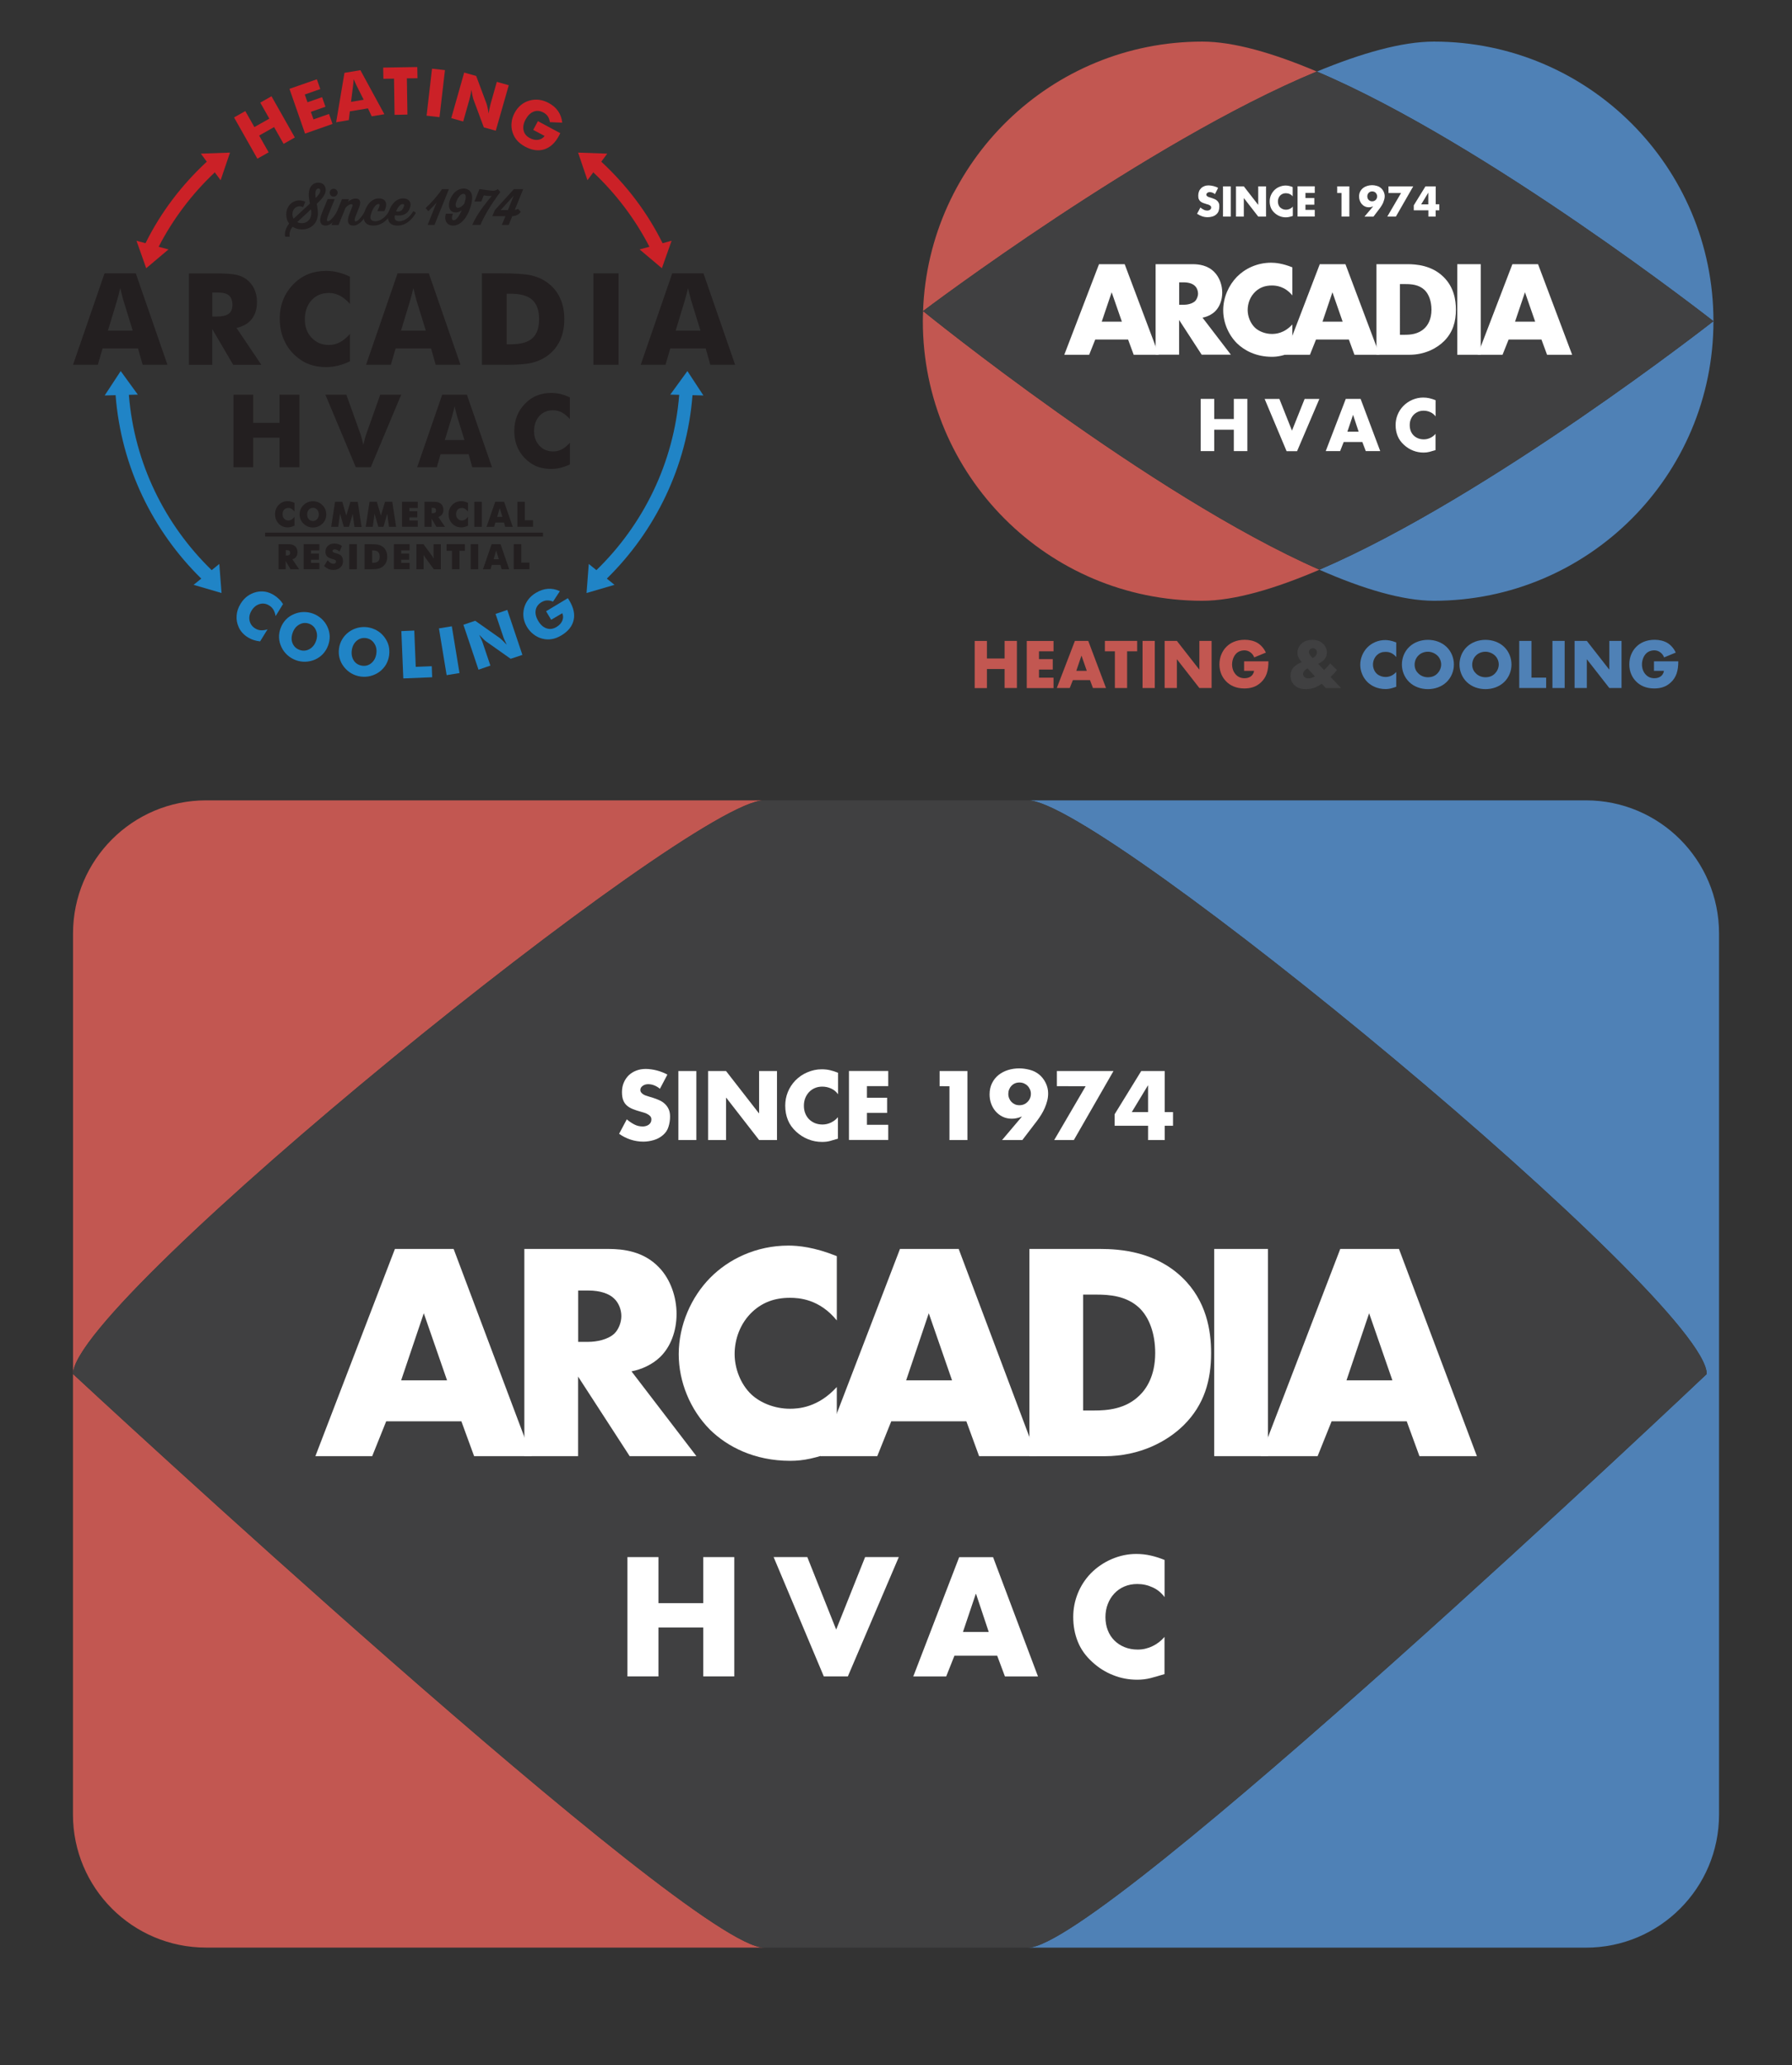 <?xml version="1.0" encoding="utf-8"?>
<!-- Generator: Adobe Illustrator 21.1.0, SVG Export Plug-In . SVG Version: 6.00 Build 0)  -->
<svg version="1.1" id="Layer_1" xmlns="http://www.w3.org/2000/svg" xmlns:xlink="http://www.w3.org/1999/xlink" x="0px" y="0px"
	 viewBox="0 0 2564.2 2954.1" style="enable-background:new 0 0 2564.2 2954.1;" xml:space="preserve">
<rect x="0" y="0" width="2564.2" height="2954.1" fill="#333333" stroke="none"/>
<style type="text/css">
	.st0{fill:#CB2127;}
	.st1{fill:#2084C6;}
	.st2{fill:#231F20;}
	.st3{fill:#4F81B6;}
	.st4{fill:#C25751;}
	.st5{fill:#404041;}
	.st6{fill:#FFFFFF;}
</style>
<g>
	<g>
		<path class="st0" d="M368.3,227l-33.4-59l16.1-9.1l13,22.9l21.4-12.1l-13-22.9l16.1-9.1l33.4,59l-16.1,9.1l-13.6-24l-21.4,12.1
			l13.6,24L368.3,227z"/>
		<path class="st0" d="M436.5,191.1l-22.3-64l39.2-13.7l4.9,14l-22.2,7.8l3.9,11.1l20.9-7.3l4.8,13.7l-20.9,7.3l3.8,10.8l22.2-7.8
			l5,14.3L436.5,191.1z"/>
		<path class="st0" d="M481,174.9l11.9-70.7l22.8-3.8l34.3,63l-18.1,3l-5.4-11.4l-25.9,4.3l-1.5,12.5L481,174.9z M502.3,145.7
			l18.1-3l-10.5-20.9c-0.3-0.6-0.8-1.7-1.4-3.1c-0.6-1.4-1.4-3.3-2.4-5.5c-0.1,1.7-0.2,3.3-0.4,4.9c-0.1,1.6-0.3,3.1-0.5,4.5
			L502.3,145.7z"/>
		<path class="st0" d="M564.6,164.3l-0.8-51.8l-15.2,0.2l-0.3-16l48.8-0.8l0.3,16l-15.2,0.2l0.8,51.8L564.6,164.3z"/>
		<path class="st0" d="M610.4,165.5l7.8-67.3l18.5,2.1l-7.8,67.3L610.4,165.5z"/>
		<path class="st0" d="M645.7,169l18.5-65.2l17.2,4.9l15.1,40.5c0.3,0.8,0.7,2.4,1.2,4.8c0.5,2.4,1,5.2,1.5,8.4
			c0.4-2.8,0.8-5.3,1.3-7.4c0.4-2.2,0.9-4.1,1.3-5.7l9.1-32.2l17.1,4.8L709.4,187l-17.1-4.8l-15.1-40.7c-0.3-0.8-0.7-2.4-1.2-4.8
			c-0.5-2.4-1-5.1-1.5-8.3c-0.4,2.8-0.8,5.3-1.3,7.5c-0.4,2.2-0.9,4-1.3,5.7l-9.1,32.2L645.7,169z"/>
		<path class="st0" d="M763,185.8l6.7-12.5l32,17.2c-0.2,0.4-0.4,0.9-0.7,1.4c-0.3,0.5-0.6,1.2-1.1,2.2c-5.5,10.3-12.5,16.8-21,19.5
			c-8.5,2.7-17.6,1.5-27.5-3.8c-4.8-2.6-8.7-5.7-11.7-9.1c-3-3.5-5.1-7.5-6.5-12.1c-1.3-4.4-1.7-8.9-1.1-13.7
			c0.5-4.7,2-9.2,4.3-13.5c2.4-4.5,5.4-8.1,8.9-11.1c3.5-2.9,7.6-5.1,12.2-6.4c4.6-1.3,9.2-1.7,13.9-1.1c4.7,0.6,9.3,2.1,13.7,4.5
			c5.8,3.1,10.4,7.1,13.6,11.8c3.2,4.7,5.2,10.2,5.8,16.4l-17.7-0.8c-0.4-3.2-1.4-6-2.9-8.2c-1.5-2.3-3.6-4.1-6.2-5.5
			c-4.9-2.6-9.6-3.1-14.1-1.3c-4.5,1.7-8.3,5.4-11.4,11c-3.1,5.7-4.1,10.9-3,15.7c1,4.8,4,8.5,8.9,11.1c4.1,2.2,8.1,3.1,12,2.5
			c3.8-0.5,6.9-2.4,9.2-5.5L763,185.8z"/>
	</g>
	<g>
		<path class="st1" d="M405,864.1l-10.6,17.2c-0.7-3.7-1.8-6.8-3.2-9.2c-1.5-2.4-3.4-4.4-5.9-5.9c-4.5-2.8-9.1-3.5-13.8-2.1
			c-4.7,1.4-8.6,4.5-11.6,9.5c-2.8,4.6-3.8,9.3-2.8,14.1c1,4.8,3.7,8.6,8.1,11.3c2.4,1.5,5.1,2.4,7.9,2.6c2.8,0.2,6.1-0.2,9.7-1.3
			l-10.6,17.2c-3.2-0.3-6.3-1-9.1-1.9c-2.8-0.9-5.5-2.1-8.1-3.7c-3.2-1.9-5.8-4.1-8-6.5c-2.2-2.4-4-5-5.3-7.9
			c-2.5-5.5-3.6-11.2-3.1-17c0.4-5.8,2.3-11.4,5.7-16.9c2.7-4.4,5.9-8,9.6-10.7c3.7-2.7,7.8-4.7,12.5-5.9c4.5-1.1,8.8-1.3,13.1-0.6
			c4.3,0.7,8.5,2.4,12.7,5c2.5,1.6,4.8,3.4,6.9,5.5C401.3,858.9,403.2,861.3,405,864.1z"/>
		<path class="st1" d="M469.4,923.6c-1.7,4.6-4.2,8.5-7.3,11.9c-3.2,3.4-6.9,6-11.3,8c-4.4,1.9-9,2.9-13.8,3.1
			c-4.8,0.1-9.4-0.6-13.9-2.3c-4.5-1.7-8.6-4.2-12.1-7.4c-3.5-3.2-6.3-7-8.3-11.3c-2.1-4.4-3.2-8.9-3.4-13.5
			c-0.2-4.7,0.6-9.2,2.3-13.7c1.7-4.5,4.1-8.5,7.3-11.9c3.2-3.4,7-6,11.5-7.9c4.3-1.9,8.9-3,13.7-3.1c4.8-0.1,9.4,0.6,14,2.3
			c4.5,1.7,8.5,4.2,12.1,7.4c3.5,3.3,6.3,7,8.3,11.4c2,4.3,3.1,8.8,3.3,13.4C471.9,914.5,471.1,919.1,469.4,923.6z M428.5,929.6
			c4.8,1.8,9.4,1.5,13.9-0.8c4.5-2.4,7.7-6.2,9.7-11.6c2-5.3,2.1-10.4,0.2-15.1c-1.8-4.7-5.1-8-9.8-9.8c-4.8-1.8-9.4-1.5-13.9,0.9
			c-4.5,2.4-7.7,6.2-9.7,11.6c-2,5.4-2.2,10.5-0.4,15.1C420.3,924.5,423.6,927.8,428.5,929.6z"/>
		<path class="st1" d="M556.8,937.5c-0.7,4.8-2.2,9.2-4.5,13.2c-2.4,4-5.5,7.4-9.3,10.3c-3.9,2.8-8.2,4.8-12.8,6
			c-4.7,1.2-9.3,1.4-14.1,0.8c-4.8-0.7-9.3-2.2-13.4-4.6c-4.1-2.4-7.6-5.5-10.5-9.2c-3-3.8-5.1-8-6.3-12.5
			c-1.2-4.5-1.5-9.1-0.8-13.9c0.7-4.8,2.2-9.2,4.6-13.2c2.4-4,5.5-7.4,9.4-10.3c3.8-2.8,8-4.8,12.6-6c4.6-1.2,9.4-1.4,14.2-0.8
			c4.8,0.7,9.2,2.2,13.4,4.6c4.2,2.4,7.7,5.5,10.6,9.3c2.9,3.8,5,7.9,6.2,12.4C557.2,928.1,557.4,932.7,556.8,937.5z M518.2,952.3
			c5.1,0.7,9.5-0.6,13.4-3.9c3.8-3.3,6.1-7.7,6.9-13.4c0.8-5.6-0.2-10.6-3.1-14.8c-2.8-4.2-6.8-6.7-11.7-7.4
			c-5.1-0.7-9.5,0.6-13.4,3.9c-3.8,3.3-6.1,7.8-6.9,13.4c-0.8,5.8,0.2,10.7,2.9,14.9C509,949.1,513,951.5,518.2,952.3z"/>
		<path class="st1" d="M577.1,970.5l-2.8-67.7l18.5-0.8l2.1,51.9l22.9-0.9l0.6,15.8L577.1,970.5z"/>
		<path class="st1" d="M639.1,965.8l-11-66.9l18.4-3l11,66.9L639.1,965.8z"/>
		<path class="st1" d="M684.7,958l-21.6-64.3l16.9-5.7l35.4,24.9c0.7,0.5,1.9,1.6,3.7,3.3c1.8,1.7,3.7,3.7,6,6.1
			c-1.2-2.5-2.3-4.8-3.2-6.9c-0.9-2-1.6-3.8-2.1-5.5l-10.7-31.7l16.8-5.7l21.6,64.3l-16.8,5.6l-35.4-25c-0.7-0.5-2-1.6-3.7-3.3
			c-1.8-1.7-3.7-3.7-5.9-6c1.3,2.6,2.3,4.9,3.2,6.9c0.9,2,1.6,3.8,2.1,5.4l10.7,31.7L684.7,958z"/>
		<path class="st1" d="M788.7,886.6l-7.3-12.2l31.1-18.7c0.3,0.4,0.5,0.8,0.9,1.3c0.3,0.5,0.7,1.2,1.3,2.1c6,10,8.1,19.3,6.1,28
			c-2,8.7-7.7,15.9-17.3,21.7c-4.7,2.8-9.3,4.7-13.8,5.4c-4.5,0.8-9.1,0.6-13.7-0.6c-4.4-1.1-8.5-3.1-12.3-6
			c-3.8-2.9-7-6.4-9.5-10.5c-2.6-4.3-4.3-8.8-5-13.3c-0.7-4.5-0.5-9.1,0.7-13.8c1.2-4.6,3.2-8.7,6.1-12.5c2.9-3.7,6.5-6.9,10.9-9.5
			c5.7-3.4,11.4-5.3,17.1-5.7c5.7-0.4,11.4,0.7,17.1,3.4l-9.8,14.9c-3-1.3-5.8-1.8-8.6-1.7c-2.7,0.1-5.3,1-7.9,2.5
			c-4.7,2.9-7.5,6.7-8.3,11.5c-0.8,4.8,0.4,9.9,3.7,15.4c3.3,5.5,7.3,9.1,12,10.6c4.6,1.5,9.3,0.9,14.1-2c4-2.4,6.8-5.4,8.3-9
			c1.5-3.6,1.5-7.2,0-10.7L788.7,886.6z"/>
	</g>
	<g>
		<path class="st2" d="M420.1,312.8c5.4-5.1,15.3-14.1,23.4-21.6c-0.9-4.5-1.7-9.1-1.7-13.1c0-10.4,5.5-16.8,13.7-16.8
			c7.4,0,10.6,5.4,10.6,10.4c0,7-6.1,13.4-12.8,19.9c0.9,4.7,1.6,9.6,1.6,13.5c0,14.1-9.7,23.1-22.9,23.1c-5.1,0-9.6-1.4-13.3-3.8
			c-3.4,4.3-5.1,8.6-4.1,14.3H408c-1.1-6.1,0.9-12.6,5.7-18.9c-2.6-3.5-4.1-7.8-4.1-12.9c0-16.1,15.1-24.4,27.2-18.2l-3.1,7.6
			c-8-3.8-15.3,1.9-15.3,10.2C418.5,308.8,419.1,311,420.1,312.8z M445,299.4c-6.8,6.3-13.7,12.7-19.7,18.3c1.9,1.1,4,1.6,6.5,1.6
			c8.1,0,13.7-6.1,13.7-14.7C445.5,303.2,445.2,301.4,445,299.4z M451.7,283.2c4.4-4.4,6.6-7.5,6.6-10.4c0-1.6-0.7-3.1-2.7-3.1
			c-3.3,0-4.4,4.3-4.4,7.6C451.1,279,451.4,281,451.7,283.2z"/>
		<path class="st2" d="M486.1,304.8c-5.6,9.7-12.5,17.9-20.3,17.9c-6.3,0-10.5-4.8-5.3-17.6l8.3-20.3h10.1l-9.1,22.6
			c-3.2,8-1.9,9.1-0.6,9.1c3.1,0,8.3-5.6,13.3-14.3C483.9,302.2,485.7,303.6,486.1,304.8z M471.8,275.6c0-3.1,2.5-5.6,5.6-5.6
			s5.7,2.5,5.7,5.6c0,3.1-2.6,5.7-5.7,5.7S471.8,278.7,471.8,275.6z"/>
		<path class="st2" d="M525.9,304.8c-5.7,9.9-12.3,17.9-20.5,17.9c-6.9,0-10.1-5.2-5-17.8l1.6-4.1c1.4-3.4,2.5-6.1,2.5-7.2
			c0-0.9-0.8-1.5-1.9-1.5c-1.9,0-5.1,1.6-8.2,5.1l-10,24.7h-10.1l15-37h10.1l-1.5,3.8c1.4-1.4,6.1-4.7,11.1-4.7c4.1,0,6.4,2.2,6.4,6
			c0,2-0.7,4.6-2.2,8.3l-3.7,9.3c-3.4,8.2-1.8,9.1-0.6,9.1c3.1,0,8.2-5.6,13.3-14.3C523.6,302.2,525.4,303.6,525.9,304.8z"/>
		<path class="st2" d="M560.4,304.8c-4.9,8.6-13.3,17.9-26.3,17.9c-9,0-13.6-4.5-13.6-12c0-9.8,7.6-26.9,21.7-26.9
			c9.2,0,13.5,6.9,7.7,18.2h-10c4.1-8.3,4.1-10.2,1.9-10.2c-6.4,0-11.8,14.3-11.8,19.3c0,4.3,4.1,5.4,6.9,5.4
			c6.9,0,14.7-5.3,19.8-14.3C558.1,302.2,560,303.6,560.4,304.8z"/>
		<path class="st2" d="M594.9,304.8c-4.9,8.6-13.4,17.9-26.3,17.9c-9,0-13.5-4.5-13.5-12c0-9.8,7.6-26.9,21.8-26.9
			c7.7,0,13.5,5.6,9,15.3c-3.1,6.9-9.1,10.3-20.9,8.9c0,0-2.7,8.5,6.3,8.5c7.1,0,14.8-5.3,20-14.3
			C592.6,302.2,594.5,303.6,594.9,304.8z M566.7,302.5c6.6,1.1,9.1-2.1,10.6-5.7c1.4-2.9,1.6-4.9-0.9-4.9
			C570.7,291.9,566.7,302.5,566.7,302.5z"/>
		<path class="st2" d="M621.7,321.8h-9.8l12.8-32c-3.5,3.9-7.5,8.2-11.8,12.3l-3.9-4.4c15-14.1,23.5-27.1,23.5-27.1h9.8L621.7,321.8
			z"/>
		<path class="st2" d="M642.5,293.3c0.1-10,8.6-23.6,20.8-23.6c2.6,0,12.3,0.8,12.3,13.1c0,13-10.1,39.9-27.2,39.9
			c-8.9,0-13.3-7.4-10.4-17h10.1c-1.1,2.4-3.1,9.4,1.2,9.4c3.6,0,7.6-6,11.5-14.3c-2.3,1.6-5.1,3.1-8.7,3.1
			C645.5,303.9,642.4,299.5,642.5,293.3z M652,293.1c0,2.5,1.1,4.2,3.4,4.2c2.9,0,6.7-2.8,9.1-6.1c1.1-3.9,1.9-7.1,1.9-9.3
			c0-3.7-1.7-4.6-3.2-4.6C657.7,277.2,652,287.8,652,293.1z"/>
		<path class="st2" d="M715.9,274.7c-5.6,7.6-19.2,25.8-28.5,47h-11.6c6.3-15.2,19.4-31.2,27.8-41.5c-0.6,0.1-1.5,0.2-2.6,0.2
			c-1.6,0-5.3-0.4-8.8-0.9l-3.5,8.8h-9.8l7.1-17.8c0,0,17.2,2.4,19.5,2.4c2.9,0,5.2-1.1,6.8-2.4L715.9,274.7z"/>
		<path class="st2" d="M704.5,309.2l3.6-8.7l27.2-29.9h13.3l-12,29.7c3.2-0.4,4.6-1.6,4.6-1.6l3.9,4.3c0,0-3.4,6.1-12.1,6.2
			l-5.1,12.6h-9.8l5.1-12.6H704.5z M726.8,300.5L735,280l-18.6,20.5H726.8z"/>
	</g>
	<g>
		<path class="st2" d="M149.6,391l-45.1,130.8h35.5l6.8-23.4h50.7l6.6,23.4h35.5L194.3,391H149.6z M154.4,473l13.1-43.2
			c0.8-2.7,1.5-5.5,2.3-8.4c0.7-2.9,1.5-6,2.3-9.2c1.1,4.6,2.1,8.3,2.8,11.3c0.7,2.9,1.3,5,1.7,6.3l13.3,43.2H154.4z"/>
		<path class="st2" d="M338.4,469.1c9.5-2.1,16.8-6.3,21.8-12.6c5-6.3,7.5-14.6,7.5-24.7c0-6.7-1.3-12.8-3.8-18.3
			c-2.5-5.5-6.2-10.1-10.9-13.7c-4.2-3.2-9.1-5.4-14.9-6.7c-5.8-1.3-15.9-2-30.5-2h-37.3v130.8h33.4v-51.2l30,51.2h40.3L338.4,469.1
			z M327.2,448.9c-3.5,2.6-9.2,3.9-16.8,3.9h-6.6v-34.4h7.1c7.8,0,13.4,1.4,16.7,4.2c3.3,2.8,5,7.4,5,14
			C332.5,442.2,330.7,446.3,327.2,448.9z"/>
		<path class="st2" d="M430.4,514.9c5.1,3.5,10.6,6,16.7,7.7c6,1.7,12.6,2.5,19.8,2.5c5.7,0,11.4-0.7,17-2.1
			c5.6-1.4,11.2-3.4,16.9-6.2v-39.1c-4.9,5.5-9.8,9.5-14.6,12c-4.9,2.5-10.1,3.8-15.6,3.8c-10,0-18.2-3.5-24.7-10.4
			c-6.5-6.9-9.7-15.6-9.7-26.1c0-11.3,3.2-20.4,9.5-27.4c6.3-7,14.6-10.5,24.9-10.5c5.5,0,10.7,1.3,15.6,3.8
			c4.9,2.5,9.7,6.5,14.6,11.9v-39c-5.7-2.7-11.3-4.8-16.9-6.2c-5.6-1.4-11.3-2.1-17-2.1c-9.5,0-18.2,1.6-26,4.7
			c-7.8,3.2-14.8,7.9-21,14.3c-6.6,6.7-11.5,14.1-14.7,22.3c-3.3,8.2-4.9,17.3-4.9,27.3c0,12.5,2.6,23.7,7.7,33.6
			C413.2,500.1,420.7,508.3,430.4,514.9z"/>
		<path class="st2" d="M566.1,498.4h50.7l6.6,23.4h35.5L613.6,391h-44.7l-45.1,130.8h35.5L566.1,498.4z M586.9,429.8
			c0.8-2.7,1.5-5.5,2.3-8.4c0.7-2.9,1.5-6,2.3-9.2c1.1,4.6,2.1,8.3,2.8,11.3c0.7,2.9,1.3,5,1.7,6.3l13.3,43.2h-35.5L586.9,429.8z"/>
		<path class="st2" d="M722.9,521.9c17,0,29.6-0.9,37.7-2.8c8.1-1.9,15.3-5,21.6-9.4c8.3-5.8,14.6-13.2,18.9-22.2
			c4.3-9,6.4-19.3,6.4-30.9c0-11.6-2.1-21.8-6.4-30.9c-4.3-9-10.6-16.4-18.9-22.2c-6.4-4.5-13.8-7.7-22.2-9.6
			c-8.4-1.9-22.8-2.9-43.1-2.9h-27.3v130.8h27.3H722.9z M725,420.2h6c14,0,24.2,2.9,30.7,8.8c6.4,5.8,9.7,15,9.7,27.5
			c0,12.5-3.2,21.6-9.7,27.4c-6.4,5.8-16.7,8.6-30.7,8.6h-6V420.2z"/>
		<rect x="849.1" y="391" class="st2" width="36" height="130.8"/>
		<path class="st2" d="M1006.6,391h-44.7l-45.1,130.8h35.5l6.8-23.4h50.7l6.6,23.4h35.5L1006.6,391z M966.8,473l13.1-43.2
			c0.8-2.7,1.5-5.5,2.3-8.4c0.7-2.9,1.5-6,2.3-9.2c1.1,4.6,2.1,8.3,2.8,11.3c0.7,2.9,1.3,5,1.7,6.3l13.3,43.2H966.8z"/>
		<polygon class="st2" points="428.4,668.4 428.4,564.6 400,564.6 400,604.9 362.3,604.9 362.3,564.6 334.1,564.6 334.1,668.4 
			362.3,668.4 362.3,626.1 400,626.1 400,668.4 		"/>
		<path class="st2" d="M465.6,564.6l43.5,103.7h21.5l43.5-103.7h-30l-20.6,58c-0.3,1-0.8,2.8-1.5,5.3c-0.7,2.5-1.4,5.4-2.1,8.6
			c-0.9-4-1.7-7.1-2.3-9.5c-0.6-2.3-1-3.8-1.2-4.4l-20.8-58H465.6z"/>
		<path class="st2" d="M596.9,668.4H625l5.4-18.6h40.2l5.2,18.6H704l-35.9-103.7h-35.4L596.9,668.4z M646.9,595.4
			c0.6-2.1,1.2-4.3,1.8-6.7c0.6-2.3,1.2-4.7,1.8-7.3c0.9,3.6,1.6,6.6,2.2,8.9c0.6,2.3,1,4,1.3,5l10.6,34.2h-28.1L646.9,595.4z"/>
		<path class="st2" d="M788.7,562.1c-7.6,0-14.4,1.3-20.6,3.8c-6.2,2.5-11.7,6.3-16.6,11.3c-5.2,5.3-9.1,11.2-11.7,17.7
			c-2.6,6.5-3.9,13.7-3.9,21.6c0,9.9,2,18.8,6.1,26.6c4.1,7.9,10,14.4,17.7,19.6c4,2.7,8.4,4.8,13.2,6.1c4.8,1.3,10,2,15.7,2
			c4.5,0,9-0.5,13.5-1.6c4.4-1.1,8.9-2.7,13.4-4.9v-31c-3.9,4.4-7.7,7.5-11.6,9.5c-3.9,2-8,3-12.4,3c-7.9,0-14.5-2.7-19.6-8.2
			c-5.1-5.5-7.7-12.4-7.7-20.7c0-8.9,2.5-16.2,7.5-21.7c5-5.6,11.6-8.3,19.7-8.3c4.4,0,8.5,1,12.4,3c3.8,2,7.7,5.2,11.6,9.5v-30.9
			c-4.5-2.2-8.9-3.8-13.4-4.9C797.7,562.7,793.2,562.1,788.7,562.1z"/>
	</g>
	<g>
		<path class="st2" d="M412.7,726.6c1.3,0,2.6,0.3,3.8,0.9c1.2,0.6,2.4,1.6,3.7,3l1.2,1.3v-12.4l-0.4-0.2c-1.5-0.7-3.1-1.3-4.6-1.7
			c-1.5-0.4-3.1-0.6-4.6-0.6c-2.6,0-5,0.4-7.1,1.3c-2.1,0.9-4.1,2.2-5.8,3.9c-1.8,1.8-3.1,3.9-4,6.1c-0.9,2.2-1.3,4.7-1.3,7.4
			c0,3.4,0.7,6.5,2.1,9.2c1.4,2.7,3.5,5,6.1,6.8c1.4,1,2.9,1.7,4.6,2.1c1.6,0.5,3.5,0.7,5.4,0.7c1.6,0,3.1-0.2,4.6-0.6
			c1.5-0.4,3.1-0.9,4.6-1.7l0.4-0.2v-12.5l-1.2,1.3c-1.2,1.4-2.5,2.4-3.7,3c-1.2,0.6-2.5,0.9-3.8,0.9c-2.5,0-4.4-0.8-6-2.5
			c-1.6-1.7-2.4-3.8-2.4-6.4c0-2.8,0.8-5.1,2.3-6.8C408.2,727.4,410.2,726.6,412.7,726.6z"/>
		<path class="st2" d="M455.2,718.4c-4.7-1.9-10-1.9-14.7,0c-2.3,1-4.4,2.3-6.2,4.1c-1.8,1.8-3.2,3.8-4.2,6.1
			c-0.9,2.2-1.4,4.7-1.4,7.2c0,2.5,0.5,5,1.4,7.2c1,2.3,2.4,4.3,4.2,6.1c1.8,1.8,3.9,3.1,6.2,4.1c2.3,0.9,4.8,1.4,7.3,1.4
			c2.5,0,5-0.5,7.3-1.4c2.3-0.9,4.4-2.3,6.3-4.1c1.8-1.8,3.2-3.8,4.1-6c0.9-2.2,1.4-4.7,1.4-7.2c0-2.5-0.5-5-1.4-7.2
			c-1-2.3-2.3-4.3-4.1-6C459.6,720.8,457.5,719.4,455.2,718.4z M456.2,735.8c0,2.7-0.8,5-2.4,6.8c-1.6,1.8-3.5,2.7-6,2.7
			c-2.5,0-4.4-0.9-6-2.6c-1.6-1.8-2.3-4.1-2.3-6.8c0-2.8,0.8-5,2.4-6.8c1.6-1.8,3.5-2.7,6-2.7c2.4,0,4.3,0.9,5.9,2.7
			C455.4,730.8,456.2,733.1,456.2,735.8z"/>
		<path class="st2" d="M501.4,717.8L496,736c-0.2,0.6-0.3,1.1-0.4,1.6c-0.1-0.3-0.2-0.6-0.3-0.9c-0.1-0.3-0.1-0.5-0.2-0.6l-5.3-18.3
			h-10.4l-5.5,35.9H484l2.1-15.5c0.2-1.1,0.3-2.3,0.4-3.4c0.1,0.4,0.2,0.8,0.4,1.2l5.1,17.7h7.3l4.8-16.6l0.3-1
			c0.1-0.4,0.2-0.8,0.3-1.1c0.1,1.2,0.2,2.3,0.4,3.3l2.1,15.5h10.2l-5.4-35.3l-0.1-0.6H501.4z"/>
		<path class="st2" d="M550.9,717.8l-5.4,18.2c-0.2,0.6-0.3,1.1-0.4,1.6c-0.1-0.3-0.2-0.6-0.3-0.9c-0.1-0.3-0.1-0.5-0.2-0.6
			l-5.4-18.3h-10.4l-5.5,35.9h10.1l2.1-15.5c0.2-1.1,0.3-2.3,0.4-3.4c0.1,0.4,0.2,0.8,0.4,1.2c0.1,0.5,0.2,0.8,0.3,1l4.8,16.7h7.3
			l4.8-16.7c0-0.2,0.1-0.5,0.3-1c0.1-0.4,0.2-0.8,0.3-1.1c0.1,1.2,0.2,2.3,0.4,3.3l2.1,15.5h10.2l-5.4-35.3l-0.1-0.6H550.9z"/>
		<polygon class="st2" points="597.8,726.7 597.8,717.8 575.3,717.8 575.3,753.6 597.8,753.6 597.8,744.6 585.8,744.6 585.8,740.1 
			597.1,740.1 597.1,731.3 585.8,731.3 585.8,726.7 		"/>
		<path class="st2" d="M634.5,729.2c0-1.9-0.4-3.6-1.1-5.1c-0.7-1.6-1.7-2.9-3.1-3.9c-1.2-0.9-2.6-1.5-4.2-1.9
			c-1.6-0.4-4.3-0.5-8.2-0.5h-10.5v35.9h10.2v-11.7l6.9,11.7h12.3l-9.6-14.2c2.2-0.6,3.9-1.8,5.2-3.3
			C633.8,734.3,634.5,732,634.5,729.2z M623.9,730.5c0,1.3-0.4,2.2-1.1,2.7c-0.8,0.6-2.2,0.9-4,0.9h-1.1v-7.7h1.2
			c1.9,0,3.2,0.3,4,0.9C623.5,727.9,623.9,729,623.9,730.5z"/>
		<path class="st2" d="M661,726.6c1.4,0,2.6,0.3,3.8,0.9c1.2,0.6,2.4,1.6,3.7,3l1.2,1.3v-12.4l-0.4-0.2c-1.5-0.7-3.1-1.3-4.6-1.7
			c-1.5-0.4-3.1-0.6-4.6-0.6c-2.6,0-5,0.4-7.1,1.3c-2.1,0.9-4.1,2.2-5.8,3.9c-1.8,1.8-3.1,3.9-4,6.1c-0.9,2.2-1.3,4.7-1.3,7.4
			c0,3.4,0.7,6.5,2.1,9.2c1.4,2.7,3.5,5,6.1,6.8c1.4,0.9,2.9,1.7,4.6,2.1c1.6,0.5,3.5,0.7,5.4,0.7c1.6,0,3.1-0.2,4.6-0.6
			c1.5-0.4,3.1-0.9,4.6-1.7l0.4-0.2v-12.5l-1.2,1.3c-1.2,1.4-2.5,2.4-3.7,3c-1.2,0.6-2.5,0.9-3.8,0.9c-2.5,0-4.4-0.8-6-2.5
			c-1.6-1.7-2.4-3.8-2.4-6.4c0-2.8,0.8-5.1,2.3-6.8C656.5,727.4,658.5,726.6,661,726.6z"/>
		<rect x="678.7" y="717.8" class="st2" width="10.8" height="35.9"/>
		<path class="st2" d="M708.6,717.8l-12.4,35.9h10.8l1.8-6.2h12.4l1.7,6.2h10.8l-12.4-35.9H708.6z M714.5,728.9
			c0.2-0.7,0.4-1.3,0.6-2l0.1,0.3c0.2,0.8,0.4,1.4,0.5,1.7l3.2,10.5h-7.5L714.5,728.9z"/>
		<polygon class="st2" points="740.3,717.8 740.3,753.6 762.7,753.6 762.7,744.2 751,744.2 751,717.8 		"/>
		<path class="st2" d="M423.6,796.7c1.4-1.8,2.1-4.1,2.1-6.9c0-1.8-0.4-3.6-1.1-5.1c-0.7-1.6-1.7-2.9-3.1-3.9
			c-1.2-0.9-2.6-1.5-4.2-1.9c-1.6-0.4-4.3-0.5-8.2-0.5h-10.5v35.9h10.2v-11.7l6.9,11.7H428l-9.6-14.2
			C420.6,799.4,422.4,798.3,423.6,796.7z M415.1,791.1c0,1.3-0.4,2.1-1.1,2.7c-0.8,0.6-2.2,0.9-4,0.9h-1.1v-7.7h1.2
			c1.9,0,3.2,0.3,4,0.9C414.8,788.5,415.1,789.6,415.1,791.1z"/>
		<polygon class="st2" points="434.5,814.2 457,814.2 457,805.2 445,805.2 445,800.7 456.3,800.7 456.3,791.9 445,791.9 445,787.3 
			457,787.3 457,778.4 434.5,778.4 		"/>
		<path class="st2" d="M488.1,794.8c-1.3-1.3-3.9-2.5-7.9-3.6l-0.4-0.1c-2.1-0.5-3-1-3.3-1.4c-0.5-0.4-0.7-0.9-0.7-1.6
			c0-0.6,0.3-1.1,0.8-1.6c1.2-0.9,3.4-0.9,5.4,0c1,0.4,2.1,1.1,3.1,2l0.7,0.6l3.5-8.1l-0.5-0.3c-1.6-1.1-3.3-1.9-5-2.4
			c-1.8-0.5-3.6-0.8-5.6-0.8c-3.7,0-6.7,1.1-9,3.3c-2.3,2.2-3.5,5.1-3.5,8.6c0,2.7,0.8,4.9,2.3,6.5c1.5,1.6,3.9,2.8,7.5,3.7
			c2.9,0.8,4.1,1.4,4.5,1.8c0.6,0.5,0.8,1.2,0.8,2.2c0,0.8-0.3,1.5-1,2.1c-1.5,1.2-4,1.1-6.4-0.2c-1.3-0.7-2.6-1.9-4-3.4l-0.6-0.7
			l-5,8.2l0.4,0.4c1.9,1.8,3.9,3.1,5.9,4c2,0.8,4.3,1.3,6.8,1.3c4.2,0,7.6-1.2,10.1-3.5c2.5-2.3,3.8-5.5,3.8-9.3
			c0-1.5-0.2-2.9-0.7-4.2C489.7,796.9,489,795.8,488.1,794.8z"/>
		<rect x="499.8" y="778.4" class="st2" width="10.8" height="35.9"/>
		<path class="st2" d="M547.2,781.8c-1.7-1.2-3.8-2.1-6.1-2.6c-2.3-0.5-6.1-0.8-11.5-0.8h-7.9v35.9h9.4c4.5,0,7.9-0.3,10.1-0.8
			c2.2-0.5,4.2-1.4,5.9-2.6c2.3-1.6,4-3.6,5.2-6.1c1.2-2.5,1.8-5.3,1.8-8.4c0-3.1-0.6-6-1.8-8.4
			C551.2,785.4,549.5,783.3,547.2,781.8z M543.3,796.3c0,3.1-0.8,5.4-2.3,6.7c-1.6,1.4-4.1,2.1-7.6,2.1h-0.9v-17.7h0.9
			c3.5,0,6.1,0.7,7.6,2.1C542.5,791,543.3,793.2,543.3,796.3z"/>
		<polygon class="st2" points="563.6,814.2 586.1,814.2 586.1,805.2 574.1,805.2 574.1,800.7 585.4,800.7 585.4,791.9 574.1,791.9 
			574.1,787.3 586.1,787.3 586.1,778.4 563.6,778.4 		"/>
		<path class="st2" d="M620.5,796.1c0,0.9,0,1.9,0.1,3c-0.1-0.1-0.1-0.3-0.2-0.4c-0.6-1.2-1-1.9-1.3-2.3l-13.2-18h-10.1v35.9h10.4
			v-17.7c0-0.9,0-1.9-0.1-3c0.1,0.1,0.1,0.3,0.2,0.4c0.6,1.1,1,1.9,1.3,2.3l13.2,18.1h10v-35.9h-10.4V796.1z"/>
		<polygon class="st2" points="639,787.9 646.7,787.9 646.7,814.2 657.5,814.2 657.5,787.9 665.2,787.9 665.2,778.4 639,778.4 		"/>
		<rect x="673.5" y="778.4" class="st2" width="10.8" height="35.9"/>
		<path class="st2" d="M703.5,778.4l-12.4,35.9h10.8l1.8-6.2h12.4l1.7,6.2h10.8l-12.4-35.9H703.5z M709.4,789.5
			c0.2-0.6,0.4-1.3,0.6-2l0.1,0.3c0.2,0.8,0.3,1.4,0.5,1.7l3.2,10.5h-7.5L709.4,789.5z"/>
		<polygon class="st2" points="745.9,778.4 735.1,778.4 735.1,814.2 757.6,814.2 757.6,804.8 745.9,804.8 		"/>
		<rect x="379.4" y="762" class="st2" width="397.6" height="5.5"/>
	</g>
	<path class="st0" d="M295.9,231.3c-36.1,33.5-65.6,72.1-87.7,116.6l-12.9-3.5l6.2,17.5v0l7.7,21.8l31.9-26.9L227,353
		c20.6-39.8,47.7-75.6,80-106.1v-0.8l8.7,11.7l13.4-39.5l-41.7,1.5L295.9,231.3z"/>
	<path class="st1" d="M302.9,815.6c-66.7-64.7-110.7-152.8-118.5-250.8l12.8-0.3l-24.5-33.7l-22.9,34.9l15.6-0.4
		c7.9,102.4,53.4,194.5,122.6,262.4l-11,8.9l40,11.7l-3.2-41.6L302.9,815.6z"/>
	<path class="st0" d="M860.4,231.3c36.1,33.5,65.6,72.1,87.7,116.6l12.9-3.5l-6.2,17.5v0l-7.7,21.8l-31.9-26.9l14.1-3.8
		c-20.6-39.8-47.7-75.6-80-106.1v-0.8l-8.7,11.7l-13.4-39.5l41.7,1.5L860.4,231.3z"/>
	<path class="st1" d="M853.4,815.6c66.7-64.7,110.7-152.8,118.5-250.8l-12.8-0.3l24.5-33.7l22.9,34.9l-15.6-0.4
		c-7.9,102.4-53.4,194.5-122.6,262.4l11,8.9l-40,11.7l3.2-41.6L853.4,815.6z"/>
</g>
<g>
	<g>
		<path class="st3" d="M1320.8,445C1320.8,445,1320.9,445,1320.8,445C1320.9,445,1320.9,445,1320.8,445L1320.8,445z"/>
		<path class="st3" d="M2051.8,59.5c-45.8,0-104,16.6-167.5,42.9c243.4,103.2,567.5,357.1,567.5,357.1
			C2451.8,238.5,2272.7,59.5,2051.8,59.5z"/>
		<path class="st3" d="M1887.9,815c62.1,27.3,119,44.4,163.9,44.4c220.9,0,400-179.1,400-400C2451.8,459.4,2131,710.8,1887.9,815z"
			/>
		<path class="st4" d="M1720.4,59.5c-216,0-392,171.3-399.6,385.5c0.8-0.6,320.8-242.3,563.4-342.7
			C1822.2,76,1765.3,59.5,1720.4,59.5z"/>
		<path class="st4" d="M1320.5,459.4c0,220.9,179.1,400,400,400c45.8,0,104-17.2,167.5-44.4c-243.1-106.8-566.4-369.4-567.1-369.9
			C1320.7,449.8,1320.5,454.6,1320.5,459.4z"/>
		<path class="st5" d="M1884.3,102.3c-242.6,100.3-562.7,342.1-563.4,342.7c0,0,0,0,0,0c0.7,0.6,324,263.1,567.1,369.9
			c243-104.2,563.8-355.5,563.8-355.5S2127.8,205.5,1884.3,102.3z"/>
	</g>
	<g>
		<path class="st4" d="M1412.2,942h25.3v-25.2h17.6v67.4h-17.6V957h-25.3v27.3h-17.5v-67.4h17.5V942z"/>
		<path class="st4" d="M1507.5,931.7h-20.8v11.2h19.7v14.9h-19.7v11.6h20.8v14.9h-38.3v-67.4h38.3V931.7z"/>
		<path class="st4" d="M1559.7,972.9h-24.5l-4.5,11.3h-18.5l25.9-67.4h19.1l25.4,67.4h-18.7L1559.7,972.9z M1555.1,959.6l-7.6-21.8
			l-7.4,21.8H1555.1z"/>
		<path class="st4" d="M1612.8,931.7v52.5h-17.5v-52.5h-14.3v-14.9h46.2v14.9H1612.8z"/>
		<path class="st4" d="M1652.4,916.8v67.4h-17.5v-67.4H1652.4z"/>
		<path class="st4" d="M1666.5,984.2v-67.4h17.5l32.2,41.2v-41.2h17.5v67.4h-17.5L1684,943v41.2H1666.5z"/>
		<path class="st4" d="M1780.2,946h34.8c0,13.3-2.7,22.8-10.8,30.3c-7.1,6.6-15.2,8.5-23.7,8.5c-12.1,0-20.4-4.4-25.9-10
			c-5.1-5.1-9.7-13.2-9.7-24.4c0-10.7,4.2-19.5,10.1-25.3c5.6-5.6,14.2-9.9,26.2-9.9c6.3,0,13,1.4,18.2,4.5c5.3,3.2,9.6,8.6,12,13.8
			l-16.7,6.9c-1.2-3.1-3.1-5.4-4.9-6.8c-2.9-2.4-6.1-3.3-9.4-3.3c-4.1,0-8.4,1.5-11.5,4.6c-3.9,3.9-5.9,10.2-5.9,15.5
			c0,6.2,2.2,11.2,5.4,14.6c3.2,3.4,7.2,5.2,12.3,5.2c3,0,6.6-0.5,9.7-3.1c1.6-1.3,3.5-3.7,4.1-7.5h-14.3V946z"/>
		<path class="st5" d="M1913.1,958.5c-2.7,3.4-5.8,6.7-9.2,9.8l15.1,16h-21.8l-5.9-6.2c-9.1,6.7-17.7,7.7-22.6,7.7
			c-4.7,0-11.5-0.7-16.6-5.7c-3.2-3.1-5.5-7.7-5.5-13.3c0-6.6,2.8-10.7,5.1-12.9c2.6-2.7,7.2-5.3,11-6.6c-1.3-1.5-2.8-3.5-3.9-5.4
			c-1.5-2.5-2.3-5-2.3-8.3c0-4.5,2-9.1,5.2-12.3c5.1-5.2,11.7-6,15.9-6c8.2,0,13,3,15.7,5.6c3.6,3.5,5.4,8.4,5.4,12.6
			c0,4.1-1.5,7.7-4.6,10.8c-2.1,2.1-5,4-7.9,5.3l8.5,8.9c2.9-2.7,6-6,8.8-9.6L1913.1,958.5z M1871,956.1c-0.7,0.4-6.4,3.2-6.4,7.9
			c0,1.5,0.6,3.3,2,4.5c1.8,1.6,4.1,1.9,5.8,1.9c2.2,0,5.4-0.5,9.2-2.9L1871,956.1z M1874.8,937.4c1,1.4,2.4,2.9,3.5,4
			c1.5-0.8,3-2,4-3c1.5-1.7,2.1-3.4,2.1-5c0-2.2-0.8-3.7-1.8-4.6c-1-0.9-2.4-1.5-4-1.5c-1.4,0-2.7,0.4-3.8,1.4
			c-1.5,1.3-1.8,2.9-1.8,4.1C1872.9,934.5,1873.9,936,1874.8,937.4z"/>
		<path class="st3" d="M1997.9,982.4c-7,2.5-10.8,3.3-15.2,3.3c-11.7,0-20.5-4.6-26.1-10.1c-6.6-6.6-10.2-15.8-10.2-24.6
			c0-9.6,4.1-18.7,10.2-24.9c6-6.1,15-10.5,25.5-10.5c3.2,0,8.5,0.5,15.8,3.4v20.9c-5.7-7-12.3-7.4-15.3-7.4
			c-5.1,0-8.9,1.5-12.1,4.4c-4.1,3.8-5.9,9.1-5.9,13.8c0,4.6,1.9,9.8,5.5,13.1c2.9,2.7,7.6,4.6,12.5,4.6c2.6,0,9.1-0.3,15.3-7.1
			V982.4z"/>
		<path class="st3" d="M2069.8,975.8c-6.9,6.6-16.6,10-26.6,10s-19.7-3.4-26.6-10c-7.2-6.9-10.6-16.3-10.6-25.2
			c0-9,3.4-18.5,10.6-25.3c6.9-6.6,16.6-10,26.6-10s19.7,3.4,26.6,10c7.2,6.8,10.6,16.3,10.6,25.3
			C2080.4,959.5,2077,968.9,2069.8,975.8z M2029.6,937.7c-3.6,3.5-5.4,8.5-5.4,13.2c0,6,2.8,10.1,5.4,12.5c3.2,3.1,7.8,5.4,13.6,5.4
			c6,0,10.4-2.1,13.5-5.3c3.1-3.1,5.5-7.8,5.5-12.9c0-5.3-2.3-9.9-5.5-12.9c-3.7-3.5-8.9-5.4-13.5-5.4
			C2038.4,932.3,2033.2,934,2029.6,937.7z"/>
		<path class="st3" d="M2152.2,975.8c-6.9,6.6-16.6,10-26.6,10c-10,0-19.7-3.4-26.6-10c-7.2-6.9-10.6-16.3-10.6-25.2
			c0-9,3.4-18.5,10.6-25.3c6.9-6.6,16.6-10,26.6-10c10,0,19.7,3.4,26.6,10c7.2,6.8,10.6,16.3,10.6,25.3
			C2162.8,959.5,2159.4,968.9,2152.2,975.8z M2112,937.7c-3.6,3.5-5.4,8.5-5.4,13.2c0,6,2.8,10.1,5.4,12.5c3.2,3.1,7.8,5.4,13.6,5.4
			c6,0,10.4-2.1,13.5-5.3c3.1-3.1,5.5-7.8,5.5-12.9c0-5.3-2.3-9.9-5.5-12.9c-3.7-3.5-8.9-5.4-13.5-5.4
			C2120.8,932.3,2115.6,934,2112,937.7z"/>
		<path class="st3" d="M2191.4,916.8v52.5h21v14.9h-38.5v-67.4H2191.4z"/>
		<path class="st3" d="M2238.9,916.8v67.4h-17.5v-67.4H2238.9z"/>
		<path class="st3" d="M2253.1,984.2v-67.4h17.5l32.2,41.2v-41.2h17.5v67.4h-17.5l-32.2-41.2v41.2H2253.1z"/>
		<path class="st3" d="M2366.7,946h34.8c0,13.3-2.7,22.8-10.8,30.3c-7.1,6.6-15.2,8.5-23.7,8.5c-12.1,0-20.4-4.4-25.9-10
			c-5.1-5.1-9.7-13.2-9.7-24.4c0-10.7,4.2-19.5,10.1-25.3c5.6-5.6,14.2-9.9,26.2-9.9c6.3,0,13,1.4,18.2,4.5c5.3,3.2,9.6,8.6,12,13.8
			l-16.7,6.9c-1.2-3.1-3.1-5.4-4.9-6.8c-2.9-2.4-6.1-3.3-9.4-3.3c-4.1,0-8.4,1.5-11.5,4.6c-3.9,3.9-5.9,10.2-5.9,15.5
			c0,6.2,2.2,11.2,5.4,14.6c3.2,3.4,7.2,5.2,12.3,5.2c3,0,6.6-0.5,9.7-3.1c1.6-1.3,3.5-3.7,4.1-7.5h-14.3V946z"/>
	</g>
	<g>
		<g>
			<path class="st6" d="M1614.2,485.7h-47l-8.7,21.8h-35.6l49.7-129.6h36.7l48.8,129.6h-35.9L1614.2,485.7z M1605.3,460.1l-14.6-42
				l-14.2,42H1605.3z"/>
			<path class="st6" d="M1706.1,377.9c9.7,0,22.2,1.6,31.7,11.5c7.4,7.6,11.1,18.8,11.1,29.1c0,11.1-3.9,20.8-10.3,27
				c-5.1,4.9-11.9,7.8-17.9,8.9l40.6,53h-41.8l-32.3-49.7v49.7h-33.6V377.9H1706.1z M1687.3,436h6.4c5.1,0,12.2-1.4,16.3-5.2
				c2.5-2.5,4.3-6.8,4.3-10.9c0-3.9-1.6-8.2-4.5-10.9c-3.1-3.1-8.7-5.1-16.1-5.1h-6.4V436z"/>
			<path class="st6" d="M1849.1,504c-13.4,4.9-20.8,6.4-29.1,6.4c-22.5,0-39.4-8.9-50.1-19.4c-12.6-12.6-19.6-30.3-19.6-47.2
				c0-18.5,8-35.9,19.6-47.8c11.5-11.7,28.8-20.2,49-20.2c6.2,0,16.3,1,30.3,6.6v40.2c-10.9-13.4-23.7-14.2-29.3-14.2
				c-9.7,0-17.1,2.9-23.3,8.5c-8,7.4-11.3,17.5-11.3,26.6c0,8.9,3.7,18.8,10.5,25.3c5.6,5.2,14.6,8.9,24.1,8.9
				c5.1,0,17.5-0.6,29.3-13.6V504z"/>
			<path class="st6" d="M1930.1,485.7h-47l-8.7,21.8h-35.6l49.7-129.6h36.7l48.8,129.6h-35.9L1930.1,485.7z M1921.2,460.1l-14.6-42
				l-14.2,42H1921.2z"/>
			<path class="st6" d="M1969.6,507.5V377.9h44.1c13,0,34.8,1.7,51.5,17.9c15.2,14.6,18.1,33.2,18.1,47.2c0,17.1-4.3,32.3-16.9,44.9
				c-10.3,10.3-27.6,19.6-49.7,19.6H1969.6z M2003.2,478.9h6.8c8.2,0,19.6-0.8,28.4-9.3c4.3-4.1,9.9-12.2,9.9-26.6
				c0-12-3.7-22.3-10.1-28.4c-8-7.4-18.5-8.2-26.8-8.2h-8.2V478.9z"/>
			<path class="st6" d="M2118.8,377.9v129.6h-33.6V377.9H2118.8z"/>
			<path class="st6" d="M2205.7,485.7h-47l-8.7,21.8h-35.6l49.7-129.6h36.7l48.8,129.6h-35.9L2205.7,485.7z M2196.7,460.1l-14.6-42
				l-14.2,42H2196.7z"/>
		</g>
	</g>
	<g>
		<path class="st6" d="M1765.5,599.4v-28.8h19.4v74.7h-19.4v-30.6h-28v30.6h-19.4v-74.7h19.4v28.8H1765.5z"/>
		<path class="st6" d="M1848.7,616l18.1-45.3h21.1l-31.9,74.7h-15l-31.4-74.7h21.1L1848.7,616z"/>
		<path class="st6" d="M1922.7,632.3l-5.1,13h-20.6l28.7-74.7h21.2l28.1,74.7h-20.7l-4.9-13H1922.7z M1936.2,593.7h-0.2l-8,23.8
			h16.1L1936.2,593.7z"/>
		<path class="st6" d="M2054.2,595.7c-2-2.7-4.5-4.8-7.5-6.1c-3-1.4-6.2-2.1-9.6-2.1c-3,0-5.7,0.5-8.1,1.6c-2.4,1.1-4.5,2.5-6.3,4.4
			c-1.8,1.9-3.1,4.1-4.1,6.6c-1,2.5-1.4,5.2-1.4,8.1c0,3,0.5,5.7,1.4,8.2c1,2.5,2.3,4.6,4.1,6.4c1.8,1.8,3.9,3.2,6.4,4.2
			c2.5,1,5.2,1.5,8.3,1.5c3.2,0,6.2-0.7,9.2-2.1c3-1.4,5.5-3.3,7.5-5.8v23.3c-3.2,1-6.1,1.8-8.7,2.5c-2.6,0.7-5.4,1-8.4,1
			c-5.2,0-10.2-0.9-15-2.8c-4.8-1.9-9.1-4.6-13-8.2c-4.2-3.8-7.2-8-9.1-12.7c-1.9-4.7-2.9-9.9-2.9-15.5c0-5.1,0.9-10.1,2.8-14.8
			c1.9-4.7,4.6-8.9,8.2-12.6c3.7-3.8,8-6.7,13-8.9c5-2.1,10.1-3.2,15.4-3.2c3.2,0,6.2,0.3,9.1,1c2.9,0.7,5.8,1.6,8.7,2.8V595.7z"/>
	</g>
	<g>
		<path class="st6" d="M1738.5,277.7c-1-0.9-2.2-1.6-3.5-2.1c-1.3-0.5-2.6-0.8-4-0.8c-0.5,0-1.1,0.1-1.6,0.2
			c-0.6,0.2-1.1,0.4-1.5,0.7c-0.5,0.3-0.9,0.7-1.2,1.1c-0.3,0.4-0.5,1-0.5,1.6c0,0.6,0.2,1.2,0.5,1.6c0.3,0.4,0.8,0.8,1.3,1.1
			c0.5,0.3,1,0.6,1.6,0.8c0.6,0.2,1.1,0.4,1.6,0.5l2.9,0.9c1.5,0.5,2.9,1,4.2,1.6c1.3,0.6,2.4,1.4,3.4,2.3c1,0.9,1.7,2,2.3,3.3
			c0.6,1.3,0.8,2.8,0.8,4.6c0,2.1-0.3,4.2-0.9,6.3c-0.6,2.1-1.8,3.8-3.5,5.3c-1.7,1.5-3.6,2.5-5.8,3.1c-2.1,0.6-4.3,0.9-6.5,0.9
			c-2.8,0-5.4-0.4-8-1.3c-2.6-0.9-5-2.1-7.2-3.6l4.8-9c1.4,1.2,2.9,2.3,4.6,3.1c1.6,0.9,3.4,1.3,5.4,1.3c0.6,0,1.3-0.1,1.9-0.3
			c0.7-0.2,1.2-0.4,1.7-0.8c0.5-0.3,0.9-0.8,1.3-1.3c0.3-0.6,0.5-1.2,0.5-2c0-0.8-0.2-1.5-0.7-2c-0.5-0.5-1.1-1-1.8-1.4
			c-0.7-0.4-1.4-0.7-2.2-0.9c-0.8-0.2-1.5-0.4-2.1-0.6c-1.8-0.5-3.3-1-4.8-1.6c-1.4-0.6-2.7-1.3-3.7-2.1c-1-0.9-1.8-2-2.4-3.3
			c-0.6-1.3-0.8-3.1-0.8-5.2c0-2.2,0.4-4.2,1.1-6c0.7-1.8,1.8-3.3,3.1-4.6c1.3-1.3,2.9-2.2,4.7-2.9c1.8-0.7,3.8-1,6-1
			c1.1,0,2.2,0.1,3.4,0.3c1.2,0.2,2.4,0.4,3.6,0.7c1.2,0.3,2.3,0.7,3.4,1.1c1.1,0.4,2.2,0.9,3.1,1.5L1738.5,277.7z"/>
		<path class="st6" d="M1761.2,309.8H1750v-43.2h11.2V309.8z"/>
		<path class="st6" d="M1768.6,266.6h11.2l20.5,26.4h0.1v-26.4h11.2v43.2h-11.2l-20.5-26.4h-0.1v26.4h-11.2V266.6z"/>
		<path class="st6" d="M1849.8,281.1c-1.1-1.6-2.6-2.7-4.3-3.5c-1.7-0.8-3.6-1.2-5.5-1.2c-1.7,0-3.3,0.3-4.7,0.9
			c-1.4,0.6-2.6,1.5-3.6,2.5c-1,1.1-1.8,2.4-2.3,3.8c-0.6,1.4-0.8,3-0.8,4.7c0,1.7,0.3,3.3,0.8,4.7c0.6,1.4,1.3,2.7,2.4,3.7
			c1,1,2.3,1.8,3.7,2.4c1.4,0.6,3,0.9,4.8,0.9c1.8,0,3.6-0.4,5.3-1.2c1.7-0.8,3.2-1.9,4.3-3.3v13.4c-1.9,0.6-3.5,1.1-5,1.4
			c-1.5,0.4-3.1,0.6-4.9,0.6c-3,0-5.9-0.5-8.7-1.6c-2.8-1.1-5.3-2.7-7.5-4.7c-2.4-2.2-4.2-4.6-5.3-7.4c-1.1-2.7-1.7-5.7-1.7-9
			c0-3,0.5-5.8,1.6-8.5c1.1-2.7,2.7-5.1,4.7-7.3c2.1-2.2,4.6-3.9,7.5-5.1c2.9-1.2,5.9-1.9,8.9-1.9c1.8,0,3.6,0.2,5.2,0.6
			c1.7,0.4,3.3,0.9,5,1.6V281.1z"/>
		<path class="st6" d="M1868,276.1v7.2h12.7v9.5H1868v7.4h13.3v9.5h-24.6v-43.2h24.6v9.5H1868z"/>
		<path class="st6" d="M1913.4,276.1v-9.5h17.4v43.2h-11.2v-33.7H1913.4z"/>
		<path class="st6" d="M1952.5,309.8l12.3-14.5l-0.1-0.1c-1,0.4-2,0.7-2.9,1c-1,0.2-2,0.3-3.1,0.3c-2.1,0-4.1-0.4-5.8-1.3
			c-1.7-0.8-3.2-2-4.4-3.4c-1.2-1.4-2.1-3-2.8-4.9c-0.6-1.8-1-3.7-1-5.7c0-2.6,0.5-5,1.5-7c1-2,2.4-3.7,4.1-5.1
			c1.7-1.4,3.7-2.4,5.9-3.1c2.2-0.7,4.6-1.1,7.1-1.1c2.1,0,4.3,0.3,6.5,0.9c2.2,0.6,4.2,1.5,5.8,2.9c1.8,1.4,3.2,3.2,4.2,5.3
			c1,2.1,1.6,4.3,1.6,6.6c0,1.6-0.2,3.1-0.6,4.6c-0.4,1.5-0.9,3-1.5,4.5c-0.6,1.5-1.4,2.9-2.2,4.2c-0.8,1.4-1.7,2.6-2.6,3.9
			l-9.2,12.1H1952.5z M1963.4,273.8c-1,0-1.9,0.2-2.7,0.5c-0.8,0.4-1.6,0.9-2.2,1.5c-0.6,0.6-1.1,1.4-1.5,2.3
			c-0.3,0.9-0.5,1.8-0.5,2.8c0,1,0.2,1.9,0.5,2.8c0.3,0.9,0.8,1.6,1.5,2.3c0.6,0.6,1.4,1.2,2.2,1.5c0.8,0.4,1.7,0.5,2.7,0.5
			c1,0,1.9-0.2,2.8-0.5c0.9-0.4,1.6-0.9,2.3-1.5c0.6-0.6,1.2-1.4,1.5-2.3c0.4-0.9,0.6-1.8,0.6-2.8c0-1-0.2-1.9-0.6-2.8
			c-0.4-0.9-0.9-1.6-1.5-2.3c-0.6-0.6-1.4-1.2-2.3-1.5C1965.3,274,1964.4,273.8,1963.4,273.8z"/>
		<path class="st6" d="M1986.8,276.1v-9.5h35.4l-24.8,43.2h-12.3l19.7-33.7H1986.8z"/>
		<path class="st6" d="M2059.5,292.3v8.6h-5.2v8.9h-10.4v-8.9h-20.9v-7.2l16.7-27.1h14.7v25.6H2059.5z M2043.8,275.7h-0.1
			l-10.1,16.6h10.2V275.7z"/>
	</g>
</g>
<g>
	<path class="st4" d="M104.4,2595.6c0,105.2,85.3,190.4,190.4,190.4h798.4c-105.2,0-988.8-820.6-988.8-820.6V2595.6z"/>
	<g>
		<path class="st4" d="M1093.2,1144.9H294.9c-105.2,0-190.4,85.3-190.4,190.4v630.1C104.4,1860.3,988,1144.9,1093.2,1144.9z"/>
		<path class="st3" d="M2269.3,1144.9H1471c105.2,0,971.2,715.4,971.2,820.6c0,0-866,820.6-971.2,820.6h798.4
			c105.2,0,190.4-85.2,190.4-190.4V1335.3C2459.8,1230.1,2374.5,1144.9,2269.3,1144.9z"/>
		<path class="st5" d="M1471,1144.9h-377.8c-105.2,0-988.8,715.4-988.8,820.6c0,0,883.6,820.6,988.8,820.6H1471
			c105.2,0,971.2-820.6,971.2-820.6C2442.2,1860.3,1576.2,1144.9,1471,1144.9z"/>
	</g>
</g>
<g>
	<g>
		<g>
			<path class="st6" d="M660.2,2033.2H552.6l-20,49.8h-81.3l113.8-296.4h84L760.6,2083h-82.2L660.2,2033.2z M639.7,1974.6l-33.3-96
				l-32.4,96H639.7z"/>
			<path class="st6" d="M870.4,1786.6c22.2,0,50.7,3.6,72.4,26.2c16.9,17.3,25.3,43.1,25.3,66.7c0,25.3-8.9,47.6-23.6,61.8
				c-11.6,11.1-27.1,17.8-40.9,20.4l92.9,121.3H901l-73.8-113.8V2083h-76.9v-296.4H870.4z M827.3,1919.5h14.7c11.6,0,28-3.1,37.3-12
				c5.8-5.8,9.8-15.6,9.8-24.9c0-8.9-3.6-18.7-10.2-24.9c-7.1-7.1-20-11.6-36.9-11.6h-14.7V1919.5z"/>
			<path class="st6" d="M1197.5,2075c-30.7,11.1-47.6,14.7-66.7,14.7c-51.6,0-90.2-20.4-114.7-44.4c-28.9-28.9-44.9-69.3-44.9-108
				c0-42.2,18.2-82.2,44.9-109.3c26.2-26.7,65.8-46.2,112-46.2c14.2,0,37.3,2.2,69.3,15.1v92c-24.9-30.7-54.2-32.4-67.1-32.4
				c-22.2,0-39.1,6.7-53.3,19.6c-18.2,16.9-25.8,40-25.8,60.9c0,20.4,8.4,43.1,24,57.8c12.9,12,33.3,20.4,55.1,20.4
				c11.6,0,40-1.3,67.1-31.1V2075z"/>
			<path class="st6" d="M1382.8,2033.2h-107.5l-20,49.8h-81.3l113.8-296.4h84l111.5,296.4H1401L1382.8,2033.2z M1362.3,1974.6
				l-33.3-96l-32.4,96H1362.3z"/>
			<path class="st6" d="M1473,2083v-296.4h100.9c29.8,0,79.5,4,117.8,40.9c34.7,33.3,41.3,76,41.3,108c0,39.1-9.8,73.8-38.7,102.7
				c-23.6,23.6-63.1,44.9-113.8,44.9H1473z M1549.8,2017.7h15.6c18.7,0,44.9-1.8,64.9-21.3c9.8-9.3,22.7-28,22.7-60.9
				c0-27.6-8.4-51.1-23.1-64.9c-18.2-16.9-42.2-18.7-61.3-18.7h-18.7V2017.7z"/>
			<path class="st6" d="M1814.3,1786.6V2083h-76.9v-296.4H1814.3z"/>
			<path class="st6" d="M2012.9,2033.2h-107.5l-20,49.8H1804l113.8-296.4h84l111.5,296.4h-82.2L2012.9,2033.2z M1992.4,1974.6
				l-33.3-96l-32.4,96H1992.4z"/>
		</g>
	</g>
	<g>
		<path class="st6" d="M1006.3,2293.3v-65.9h44.4v170.7h-44.4v-70h-64.1v70h-44.4v-170.7h44.4v65.9H1006.3z"/>
		<path class="st6" d="M1196.5,2331.1l41.4-103.7h48.2l-72.9,170.7h-34.4l-71.8-170.7h48.2L1196.5,2331.1z"/>
		<path class="st6" d="M1365.7,2368.5l-11.8,29.7h-47.1l65.7-170.7h48.5l64.3,170.7h-47.3l-11.1-29.7H1365.7z M1396.7,2280.2h-0.5
			l-18.3,54.3h36.9L1396.7,2280.2z"/>
		<path class="st6" d="M1666.4,2284.7c-4.5-6.2-10.2-10.9-17.1-14c-6.9-3.2-14.2-4.8-21.9-4.8c-6.8,0-13,1.2-18.6,3.6
			c-5.6,2.4-10.4,5.8-14.4,10.1c-4,4.3-7.1,9.3-9.3,15.1c-2.2,5.7-3.3,11.9-3.3,18.6c0,6.8,1.1,13,3.3,18.7
			c2.2,5.7,5.3,10.5,9.4,14.6c4.1,4.1,8.9,7.3,14.6,9.6c5.7,2.3,12,3.5,18.9,3.5c7.3,0,14.3-1.6,21.1-4.9
			c6.8-3.2,12.5-7.7,17.2-13.2v53.2c-7.4,2.3-14,4.1-19.9,5.7c-5.9,1.5-12.3,2.3-19.2,2.3c-11.9,0-23.4-2.1-34.3-6.5
			c-11-4.3-20.9-10.5-29.8-18.7c-9.5-8.6-16.5-18.3-20.8-29.1c-4.4-10.8-6.6-22.6-6.6-35.4c0-11.8,2.2-23,6.5-33.7
			c4.3-10.7,10.5-20.3,18.7-28.8c8.5-8.6,18.4-15.4,29.8-20.3c11.4-4.9,23.1-7.4,35.2-7.4c7.2,0,14.2,0.8,20.7,2.3
			c6.6,1.5,13.2,3.6,19.8,6.3V2284.7z"/>
	</g>
	<g>
		<path class="st6" d="M944.3,1557.5c-2.3-2-5-3.6-7.9-4.8c-2.9-1.2-6-1.8-9.1-1.8c-1.2,0-2.5,0.2-3.7,0.5c-1.3,0.3-2.4,0.9-3.5,1.6
			c-1.1,0.7-2,1.5-2.7,2.5c-0.7,1-1.1,2.2-1.1,3.6c0,1.5,0.4,2.7,1.2,3.7c0.8,1,1.7,1.9,2.9,2.6c1.1,0.8,2.4,1.3,3.7,1.8
			c1.3,0.5,2.5,0.9,3.7,1.2l6.6,2c3.4,1.1,6.6,2.3,9.6,3.7c3,1.4,5.5,3.2,7.7,5.3c2.2,2.1,3.9,4.6,5.2,7.5c1.3,2.9,1.9,6.4,1.9,10.4
			c0,4.9-0.7,9.7-2.2,14.4c-1.4,4.8-4.1,8.8-8,12.1c-3.9,3.3-8.3,5.7-13.2,7.1c-4.9,1.4-9.8,2.2-14.8,2.2c-6.3,0-12.4-1-18.3-2.9
			c-5.9-2-11.4-4.7-16.4-8.3l11-20.7c3.2,2.8,6.7,5.2,10.5,7.2c3.7,2,7.8,3,12.3,3c1.5,0,3-0.2,4.4-0.6c1.5-0.4,2.8-1,4-1.8
			c1.2-0.8,2.1-1.8,2.9-3.1c0.7-1.3,1.1-2.8,1.1-4.5c0-1.8-0.5-3.4-1.6-4.6c-1.1-1.2-2.4-2.3-4-3.1c-1.6-0.9-3.3-1.6-5.1-2.1
			c-1.8-0.5-3.4-1-4.8-1.4c-4-1.1-7.7-2.3-10.9-3.6c-3.3-1.3-6.1-2.9-8.4-4.9c-2.4-2-4.2-4.5-5.4-7.6c-1.3-3.1-1.9-7-1.9-11.8
			c0-5,0.8-9.5,2.6-13.6c1.7-4.1,4.1-7.6,7.1-10.5c3-2.9,6.6-5.1,10.7-6.7c4.1-1.6,8.7-2.4,13.7-2.4c2.5,0,5,0.2,7.8,0.6
			c2.8,0.4,5.5,0.9,8.1,1.6c2.7,0.7,5.3,1.6,7.9,2.6c2.6,1,4.9,2.1,7.1,3.3L944.3,1557.5z"/>
		<path class="st6" d="M996.4,1630.8h-25.7v-98.7h25.7V1630.8z"/>
		<path class="st6" d="M1013.2,1532.1h25.7l47,60.4h0.3v-60.4h25.6v98.7h-25.6l-47-60.5h-0.3v60.5h-25.7V1532.1z"/>
		<path class="st6" d="M1199.1,1565.2c-2.6-3.6-5.9-6.3-9.9-8.1c-4-1.8-8.2-2.7-12.6-2.7c-3.9,0-7.5,0.7-10.7,2.1
			c-3.2,1.4-6,3.3-8.3,5.8c-2.3,2.5-4.1,5.4-5.4,8.7c-1.3,3.3-1.9,6.9-1.9,10.7c0,3.9,0.6,7.5,1.9,10.8c1.3,3.3,3.1,6.1,5.4,8.5
			c2.4,2.4,5.2,4.2,8.4,5.6c3.3,1.3,6.9,2,10.9,2c4.2,0,8.2-0.9,12.2-2.8c3.9-1.9,7.2-4.4,9.9-7.7v30.8c-4.3,1.3-8.1,2.4-11.5,3.3
			c-3.4,0.9-7.1,1.3-11.1,1.3c-6.9,0-13.5-1.2-19.8-3.7c-6.3-2.5-12.1-6.1-17.2-10.8c-5.5-5-9.5-10.6-12-16.8
			c-2.5-6.2-3.8-13.1-3.8-20.5c0-6.8,1.2-13.3,3.7-19.5c2.5-6.2,6.1-11.7,10.8-16.6c4.9-5,10.6-8.9,17.2-11.7
			c6.6-2.8,13.4-4.3,20.4-4.3c4.2,0,8.2,0.4,12,1.3c3.8,0.9,7.6,2.1,11.5,3.7V1565.2z"/>
		<path class="st6" d="M1240.5,1553.8v16.5h28.9v21.7h-28.9v17h30.5v21.7h-56.2v-98.7h56.2v21.7H1240.5z"/>
		<path class="st6" d="M1344.5,1553.8v-21.7h39.8v98.7h-25.7v-77H1344.5z"/>
		<path class="st6" d="M1433.9,1630.8l28.1-33.2l-0.3-0.3c-2.3,1-4.5,1.7-6.7,2.2c-2.2,0.5-4.6,0.8-7.2,0.8c-4.9,0-9.3-1-13.2-2.9
			c-3.9-1.9-7.2-4.5-10-7.7c-2.8-3.2-4.9-6.9-6.4-11.1c-1.5-4.2-2.2-8.5-2.2-13.1c0-6,1.2-11.4,3.5-16c2.3-4.7,5.4-8.6,9.3-11.7
			c3.9-3.1,8.4-5.5,13.5-7.1c5.1-1.6,10.5-2.4,16.2-2.4c4.8,0,9.7,0.7,14.8,2c5.1,1.3,9.5,3.5,13.3,6.5c4,3.2,7.2,7.3,9.6,12.1
			c2.4,4.8,3.6,9.9,3.6,15.1c0,3.6-0.4,7.1-1.3,10.6c-0.9,3.5-2,6.9-3.5,10.2c-1.4,3.3-3.1,6.5-5,9.6c-1.9,3.1-3.9,6-6,8.8
			l-21.1,27.6H1433.9z M1458.7,1548.5c-2.3,0-4.4,0.4-6.3,1.2c-1.9,0.8-3.6,2-5.1,3.5c-1.4,1.5-2.5,3.2-3.3,5.2
			c-0.8,2-1.2,4.1-1.2,6.3c0,2.3,0.4,4.4,1.2,6.4c0.8,2,1.9,3.7,3.3,5.2c1.5,1.5,3.1,2.6,5.1,3.5c1.9,0.8,4,1.2,6.3,1.2
			c2.3,0,4.4-0.4,6.4-1.2c2-0.8,3.7-2,5.2-3.5c1.5-1.5,2.7-3.2,3.5-5.2c0.9-2,1.3-4.1,1.3-6.4c0-2.3-0.4-4.4-1.3-6.3
			c-0.9-2-2-3.7-3.5-5.2c-1.5-1.5-3.2-2.6-5.2-3.5C1463.1,1548.9,1461,1548.5,1458.7,1548.5z"/>
		<path class="st6" d="M1512.3,1553.8v-21.7h81l-56.7,98.7h-28.1l45-77H1512.3z"/>
		<path class="st6" d="M1678.5,1590.8v19.6h-11.9v20.4h-23.8v-20.4h-47.9V1594l38.1-61.9h33.6v58.7H1678.5z M1642.8,1552.8h-0.3
			l-23,38h23.3V1552.8z"/>
	</g>
</g>
</svg>
